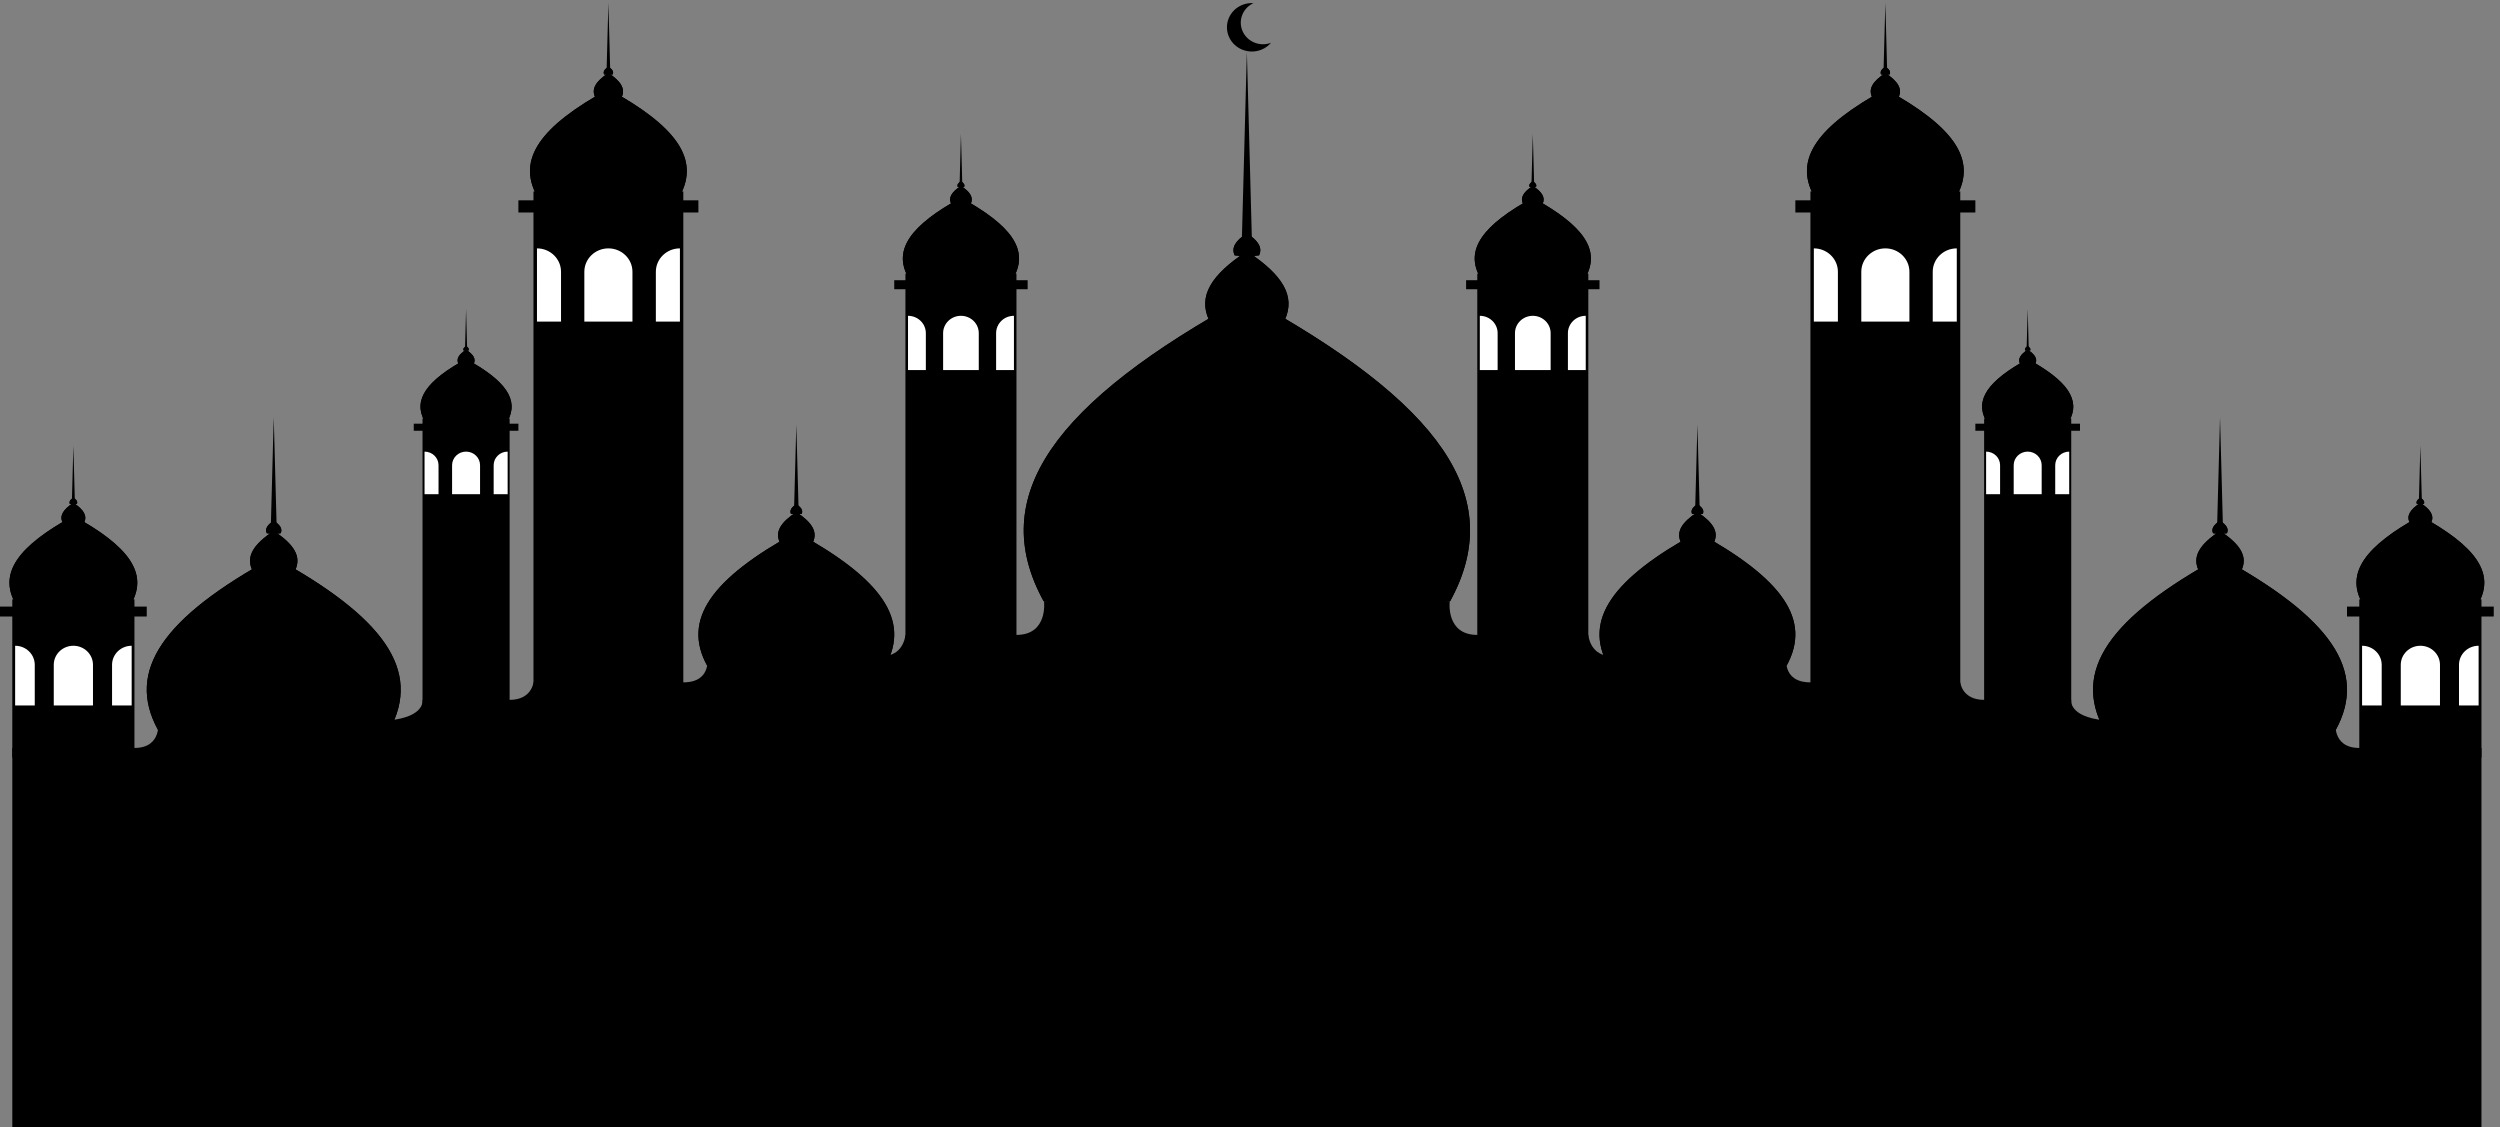 <?xml version="1.0" encoding="utf-8"?>
<svg viewBox="0 1464.307 2666.666 1202.36" xmlns="http://www.w3.org/2000/svg">
  <rect x="0" y="1464.307" width="2666.666" height="1202.36" fill="#808080" stroke="none"/>
  <g transform="matrix(0.133, 0, 0, -0.133, 2.2737367544323206e-13, 2666.667)">
    <g>
      <path d="m 11630.1,4218.7 c -1082.4,-133 -2177.77,-133 -3260.21,0 -462.37,841.3 80.09,1593.2 1630.11,2439.7 1550,-846.5 2092.5,-1598.4 1630.1,-2439.7" style="fill:#000000;fill-opacity:1;fill-rule:nonzero;stroke:none" id="path14"/>
      <path d="m 11630.1,4218.7 c -1082.4,-133 -2177.77,-133 -3260.21,0 -462.37,841.3 80.09,1593.2 1630.11,2439.7 1550,-846.5 2092.5,-1598.4 1630.1,-2439.7" style="fill:#000000;fill-opacity:1;fill-rule:nonzero;stroke:none" id="path16"/>
      <path d="M 10304.4 6475.1 C 10102.3 6445.1 9897.72 6445.1 9695.57 6475.1 C 9609.22 6664.9 9710.52 6834.5 10000 7025.4 C 10289.5 6834.5 10390.8 6664.9 10304.4 6475.1" style="fill:#000000;fill-opacity:1;fill-rule:nonzero;stroke:none" id="path18"/>
      <path d="M 10304.4 6475.1 C 10102.3 6445.1 9897.72 6445.1 9695.57 6475.1 C 9609.22 6664.9 9710.52 6834.5 10000 7025.4 C 10289.5 6834.5 10390.8 6664.9 10304.4 6475.1" style="fill:#000000;fill-opacity:1;fill-rule:nonzero;stroke:none" id="path20"/>
      <path d="M 10098.1 6992.4 C 10032.9 6982.7 9967.05 6982.7 9901.92 6992.4 C 9874.11 7053.5 9906.74 7108.2 10000 7169.7 C 10093.3 7108.2 10125.9 7053.5 10098.1 6992.4" style="fill:#000000;fill-opacity:1;fill-rule:nonzero;stroke:none" id="path22"/>
      <path d="M 10098.1 6992.4 C 10032.9 6982.7 9967.05 6982.7 9901.92 6992.4 C 9874.11 7053.5 9906.74 7108.2 10000 7169.7 C 10093.3 7108.2 10125.9 7053.5 10098.1 6992.4" style="fill:#000000;fill-opacity:1;fill-rule:nonzero;stroke:none" id="path24"/>
      <path d="M 10042.7 7025.4 L 9957.29 7025.4 L 10000 8627 L 10042.7 7025.4 Z" style="fill:#000000;fill-opacity:1;fill-rule:nonzero;stroke:none" id="path26"/>
      <path d="M 9965.54 8790.4 C 9927.63 8876.4 9966.92 8975.8 10053.3 9015.3 C 10022.8 9017.3 9991.36 9012.6 9961.32 9000.1 C 9859.88 8957.8 9812.88 8843.5 9856.35 8744.9 C 9899.82 8646.2 10017.3 8600.5 10118.7 8642.8 C 10148.8 8655.3 10174 8674.2 10193.6 8697 C 10104.5 8663.5 10003.5 8704.3 9965.54 8790.4" style="fill:#000000;fill-opacity:1;fill-rule:nonzero;stroke:none" id="path28"/>
      <path d="M 14328.8 3701.9 C 13853.8 3643.6 13373.1 3643.6 12898.1 3701.9 C 12695.2 4071.1 12933.3 4401.1 13613.4 4772.5 C 14293.6 4401.1 14531.7 4071.1 14328.8 3701.9" style="fill:#000000;fill-opacity:1;fill-rule:nonzero;stroke:none" id="path30"/>
      <path d="M 14328.8 3701.9 C 13853.8 3643.6 13373.1 3643.6 12898.1 3701.9 C 12695.2 4071.1 12933.3 4401.1 13613.4 4772.5 C 14293.6 4401.1 14531.7 4071.1 14328.8 3701.9" style="fill:#000000;fill-opacity:1;fill-rule:nonzero;stroke:none" id="path32"/>
      <path d="M 13747 4692.1 C 13658.3 4679 13568.6 4679 13479.9 4692.1 C 13442 4775.4 13486.4 4849.8 13613.4 4933.6 C 13740.5 4849.8 13784.9 4775.4 13747 4692.1" style="fill:#000000;fill-opacity:1;fill-rule:nonzero;stroke:none" id="path34"/>
      <path d="M 13747 4692.1 C 13658.3 4679 13568.6 4679 13479.9 4692.1 C 13442 4775.4 13486.4 4849.8 13613.4 4933.6 C 13740.5 4849.8 13784.9 4775.4 13747 4692.1" style="fill:#000000;fill-opacity:1;fill-rule:nonzero;stroke:none" id="path36"/>
      <path d="M 13656.5 4919.1 C 13627.9 4914.9 13599 4914.9 13570.4 4919.1 C 13558.2 4945.9 13572.5 4969.9 13613.4 4996.9 C 13654.4 4969.9 13668.7 4945.9 13656.5 4919.1" style="fill:#000000;fill-opacity:1;fill-rule:nonzero;stroke:none" id="path38"/>
      <path d="M 13656.5 4919.1 C 13627.9 4914.9 13599 4914.9 13570.4 4919.1 C 13558.2 4945.9 13572.5 4969.9 13613.4 4996.9 C 13654.4 4969.9 13668.7 4945.9 13656.5 4919.1" style="fill:#000000;fill-opacity:1;fill-rule:nonzero;stroke:none" id="path40"/>
      <path d="M 13632.2 4933.6 L 13594.7 4933.6 L 13613.4 5636.4 L 13632.2 4933.6 Z" style="fill:#000000;fill-opacity:1;fill-rule:nonzero;stroke:none" id="path42"/>
      <path d="M 18732.3 3185.2 C 18116.3 3109.5 17493 3109.5 16877 3185.2 C 16613.9 3664 16922.6 4091.8 17804.7 4573.5 C 18686.7 4091.8 18995.4 3664 18732.3 3185.2" style="fill:#000000;fill-opacity:1;fill-rule:nonzero;stroke:none" id="path44"/>
      <path d="M 18732.3 3185.2 C 18116.3 3109.5 17493 3109.5 16877 3185.2 C 16613.9 3664 16922.6 4091.8 17804.7 4573.5 C 18686.7 4091.8 18995.4 3664 18732.3 3185.2" style="fill:#000000;fill-opacity:1;fill-rule:nonzero;stroke:none" id="path46"/>
      <path d="M 17977.9 4469.3 C 17862.9 4452.2 17746.5 4452.2 17631.4 4469.3 C 17582.3 4577.3 17639.9 4673.8 17804.7 4782.4 C 17969.4 4673.8 18027 4577.3 17977.9 4469.3" style="fill:#000000;fill-opacity:1;fill-rule:nonzero;stroke:none" id="path48"/>
      <path d="M 17977.9 4469.3 C 17862.9 4452.2 17746.5 4452.2 17631.4 4469.3 C 17582.3 4577.3 17639.9 4673.8 17804.7 4782.4 C 17969.4 4673.8 18027 4577.3 17977.9 4469.3" style="fill:#000000;fill-opacity:1;fill-rule:nonzero;stroke:none" id="path50"/>
      <path d="M 17860.5 4763.6 C 17823.4 4758.1 17785.9 4758.1 17748.8 4763.6 C 17733 4798.4 17751.6 4829.5 17804.7 4864.5 C 17857.7 4829.5 17876.3 4798.4 17860.5 4763.6" style="fill:#000000;fill-opacity:1;fill-rule:nonzero;stroke:none" id="path52"/>
      <path d="M 17860.5 4763.6 C 17823.4 4758.1 17785.9 4758.1 17748.8 4763.6 C 17733 4798.4 17751.6 4829.5 17804.7 4864.5 C 17857.7 4829.5 17876.3 4798.4 17860.5 4763.6" style="fill:#000000;fill-opacity:1;fill-rule:nonzero;stroke:none" id="path54"/>
      <path d="M 17829 4782.4 L 17780.4 4782.4 L 17804.7 5693.8 L 17829 4782.4 Z" style="fill:#000000;fill-opacity:1;fill-rule:nonzero;stroke:none" id="path56"/>
      <path d="M 12717.7 6819 C 12435.8 6784.4 12150.6 6784.4 11868.7 6819 C 11748.3 7038.1 11889.6 7233.8 12293.2 7454.3 C 12696.8 7233.8 12838 7038.1 12717.7 6819" style="fill:#000000;fill-opacity:1;fill-rule:nonzero;stroke:none" id="path58"/>
      <path d="M 12717.7 6819 C 12435.8 6784.4 12150.6 6784.4 11868.7 6819 C 11748.3 7038.1 11889.6 7233.8 12293.2 7454.3 C 12696.8 7233.8 12838 7038.1 12717.7 6819" style="fill:#000000;fill-opacity:1;fill-rule:nonzero;stroke:none" id="path60"/>
      <path d="M 12372.5 7406.6 C 12319.8 7398.7 12266.6 7398.7 12213.9 7406.6 C 12191.4 7456 12217.8 7500.1 12293.2 7549.8 C 12368.6 7500.1 12394.9 7456 12372.5 7406.6" style="fill:#000000;fill-opacity:1;fill-rule:nonzero;stroke:none" id="path62"/>
      <path d="M 12372.5 7406.6 C 12319.8 7398.7 12266.6 7398.7 12213.9 7406.6 C 12191.4 7456 12217.8 7500.1 12293.2 7549.8 C 12368.6 7500.1 12394.9 7456 12372.5 7406.6" style="fill:#000000;fill-opacity:1;fill-rule:nonzero;stroke:none" id="path64"/>
      <path d="M 12318.7 7541.2 C 12301.8 7538.7 12284.6 7538.7 12267.6 7541.2 C 12260.4 7557.2 12268.9 7571.4 12293.2 7587.4 C 12317.5 7571.4 12326 7557.2 12318.7 7541.2" style="fill:#000000;fill-opacity:1;fill-rule:nonzero;stroke:none" id="path66"/>
      <path d="M 12318.7 7541.2 C 12301.8 7538.7 12284.6 7538.7 12267.6 7541.2 C 12260.4 7557.2 12268.9 7571.4 12293.2 7587.4 C 12317.5 7571.4 12326 7557.2 12318.7 7541.2" style="fill:#000000;fill-opacity:1;fill-rule:nonzero;stroke:none" id="path68"/>
      <path d="M 12304.3 7549.8 L 12282.1 7549.8 L 12293.2 7966.9 L 12304.3 7549.8 Z" style="fill:#000000;fill-opacity:1;fill-rule:nonzero;stroke:none" id="path70"/>
      <path d="M 12738.4 3870.5 L 11847.9 3870.5 L 11847.9 6845.9 L 12738.4 6845.9 L 12738.4 3870.5" style="fill:#000000;fill-opacity:1;fill-rule:nonzero;stroke:none" id="path72"/>
      <path d="M 12828.1 6720.7 L 11758.3 6720.7 L 11758.3 6793 L 12828.1 6793 L 12828.1 6720.7" style="fill:#000000;fill-opacity:1;fill-rule:nonzero;stroke:none" id="path74"/>
      <path d="M 12293.2 6507.5 C 12214.2 6507.5 12150.2 6445.2 12150.2 6368.4 L 12150.2 6072.2 L 12436.2 6072.2 L 12436.2 6368.4 C 12436.2 6445.2 12372.1 6507.5 12293.2 6507.5" style="fill:#ffffff;fill-opacity:1;fill-rule:nonzero;stroke:none" id="path76"/>
      <path d="M 12717.7 6507.5 C 12638.7 6507.5 12574.7 6445.2 12574.7 6368.4 L 12574.7 6072.2 L 12717.7 6072.2 L 12717.7 6507.5" style="fill:#ffffff;fill-opacity:1;fill-rule:nonzero;stroke:none" id="path78"/>
      <path d="M 11868.2 6507.5 C 11947.1 6507.5 12011.1 6445.2 12011.1 6368.4 L 12011.1 6072.2 L 11868.2 6072.2 L 11868.2 6507.5" style="fill:#ffffff;fill-opacity:1;fill-rule:nonzero;stroke:none" id="path80"/>
      <path d="M 15693.4 7468.7 C 15313.1 7422 14928.2 7422 14547.8 7468.7 C 14385.4 7764.4 14576 8028.5 15120.6 8326 C 15665.3 8028.5 15855.9 7764.4 15693.4 7468.7" style="fill:#000000;fill-opacity:1;fill-rule:nonzero;stroke:none" id="path82"/>
      <path d="M 15693.4 7468.7 C 15313.1 7422 14928.2 7422 14547.8 7468.7 C 14385.4 7764.4 14576 8028.5 15120.6 8326 C 15665.3 8028.5 15855.9 7764.4 15693.4 7468.7" style="fill:#000000;fill-opacity:1;fill-rule:nonzero;stroke:none" id="path84"/>
      <path d="M 15227.6 8261.6 C 15156.6 8251.1 15084.7 8251.1 15013.7 8261.6 C 14983.3 8328.3 15018.9 8387.9 15120.6 8455 C 15222.3 8387.9 15257.9 8328.3 15227.6 8261.6" style="fill:#000000;fill-opacity:1;fill-rule:nonzero;stroke:none" id="path86"/>
      <path d="M 15227.6 8261.6 C 15156.6 8251.1 15084.7 8251.1 15013.7 8261.6 C 14983.3 8328.3 15018.9 8387.9 15120.6 8455 C 15222.3 8387.9 15257.9 8328.3 15227.6 8261.6" style="fill:#000000;fill-opacity:1;fill-rule:nonzero;stroke:none" id="path88"/>
      <path d="M 15155.1 8443.3 C 15132.2 8440 15109.1 8440 15086.2 8443.3 C 15076.4 8464.8 15087.9 8484 15120.6 8505.6 C 15153.4 8484 15164.9 8464.8 15155.1 8443.3" style="fill:#000000;fill-opacity:1;fill-rule:nonzero;stroke:none" id="path90"/>
      <path d="M 15155.1 8443.3 C 15132.2 8440 15109.1 8440 15086.2 8443.3 C 15076.4 8464.8 15087.9 8484 15120.6 8505.6 C 15153.4 8484 15164.9 8464.8 15155.1 8443.3" style="fill:#000000;fill-opacity:1;fill-rule:nonzero;stroke:none" id="path92"/>
      <path d="M 15135.6 8455 L 15105.6 8455 L 15120.6 9017.7 L 15135.6 8455 Z" style="fill:#000000;fill-opacity:1;fill-rule:nonzero;stroke:none" id="path94"/>
      <path d="M 15721.5 3489.9 L 14519.8 3489.9 L 14519.8 7505 L 15721.5 7505 L 15721.5 3489.9" style="fill:#000000;fill-opacity:1;fill-rule:nonzero;stroke:none" id="path96"/>
      <path d="M 15842.5 7336.1 L 14398.8 7336.1 L 14398.8 7433.7 L 15842.5 7433.7 L 15842.5 7336.1" style="fill:#000000;fill-opacity:1;fill-rule:nonzero;stroke:none" id="path98"/>
      <path d="M 15120.6 7048.3 C 15014.1 7048.3 14927.7 6964.3 14927.7 6860.7 L 14927.7 6461 L 15313.6 6461 L 15313.6 6860.7 C 15313.6 6964.3 15227.2 7048.3 15120.6 7048.3" style="fill:#ffffff;fill-opacity:1;fill-rule:nonzero;stroke:none" id="path100"/>
      <path d="M 15693.5 7048.3 C 15586.9 7048.3 15500.6 6964.3 15500.6 6860.7 L 15500.6 6461 L 15693.5 6461 L 15693.5 7048.3" style="fill:#ffffff;fill-opacity:1;fill-rule:nonzero;stroke:none" id="path102"/>
      <path d="M 14547.1 7048.3 C 14653.6 7048.3 14740 6964.3 14740 6860.7 L 14740 6461 L 14547.1 6461 L 14547.1 7048.3" style="fill:#ffffff;fill-opacity:1;fill-rule:nonzero;stroke:none" id="path104"/>
      <path d="M 16595.1 5662.7 C 16374 5635.5 16150.2 5635.5 15929.1 5662.7 C 15834.6 5834.6 15945.5 5988.2 16262.1 6161.1 C 16578.7 5988.2 16689.6 5834.6 16595.1 5662.7" style="fill:#000000;fill-opacity:1;fill-rule:nonzero;stroke:none" id="path106"/>
      <path d="M 16595.1 5662.7 C 16374 5635.5 16150.2 5635.5 15929.1 5662.7 C 15834.6 5834.6 15945.5 5988.2 16262.1 6161.1 C 16578.7 5988.2 16689.6 5834.6 16595.1 5662.7" style="fill:#000000;fill-opacity:1;fill-rule:nonzero;stroke:none" id="path108"/>
      <path d="M 16324.3 6123.6 C 16283 6117.5 16241.2 6117.5 16199.9 6123.6 C 16182.3 6162.4 16203 6197 16262.1 6236 C 16321.2 6197 16341.9 6162.4 16324.3 6123.6" style="fill:#000000;fill-opacity:1;fill-rule:nonzero;stroke:none" id="path110"/>
      <path d="M 16324.3 6123.6 C 16283 6117.5 16241.2 6117.5 16199.9 6123.6 C 16182.3 6162.4 16203 6197 16262.1 6236 C 16321.2 6197 16341.9 6162.4 16324.3 6123.6" style="fill:#000000;fill-opacity:1;fill-rule:nonzero;stroke:none" id="path112"/>
      <path d="M 16282.1 6229.3 C 16268.8 6227.3 16255.4 6227.3 16242.1 6229.3 C 16236.4 6241.8 16243 6252.9 16262.1 6265.5 C 16281.2 6252.9 16287.8 6241.8 16282.1 6229.3" style="fill:#000000;fill-opacity:1;fill-rule:nonzero;stroke:none" id="path114"/>
      <path d="M 16282.1 6229.3 C 16268.8 6227.3 16255.4 6227.3 16242.1 6229.3 C 16236.4 6241.8 16243 6252.9 16262.1 6265.5 C 16281.2 6252.9 16287.8 6241.8 16282.1 6229.3" style="fill:#000000;fill-opacity:1;fill-rule:nonzero;stroke:none" id="path116"/>
      <path d="M 16270.8 6236 L 16253.4 6236 L 16262.1 6563.2 L 16270.8 6236 Z" style="fill:#000000;fill-opacity:1;fill-rule:nonzero;stroke:none" id="path118"/>
      <path d="M 16611.4 3349.6 L 15912.8 3349.6 L 15912.8 5683.8 L 16611.4 5683.8 L 16611.4 3349.6" style="fill:#000000;fill-opacity:1;fill-rule:nonzero;stroke:none" id="path120"/>
      <path d="M 16681.7 5585.6 L 15842.5 5585.6 L 15842.5 5642.3 L 16681.7 5642.3 L 16681.7 5585.6" style="fill:#000000;fill-opacity:1;fill-rule:nonzero;stroke:none" id="path122"/>
      <path d="M 16262.1 5418.3 C 16200.2 5418.3 16149.9 5369.5 16149.9 5309.2 L 16149.9 5076.9 L 16374.3 5076.9 L 16374.3 5309.2 C 16374.3 5369.5 16324 5418.3 16262.1 5418.3" style="fill:#ffffff;fill-opacity:1;fill-rule:nonzero;stroke:none" id="path124"/>
      <path d="M 16595.1 5418.3 C 16533.2 5418.3 16483 5369.5 16483 5309.2 L 16483 5076.9 L 16595.1 5076.9 L 16595.1 5418.3" style="fill:#ffffff;fill-opacity:1;fill-rule:nonzero;stroke:none" id="path126"/>
      <path d="M 15928.7 5418.3 C 15990.6 5418.3 16040.8 5369.5 16040.8 5309.2 L 16040.8 5076.9 L 15928.7 5076.9 L 15928.7 5418.3" style="fill:#ffffff;fill-opacity:1;fill-rule:nonzero;stroke:none" id="path128"/>
      <path d="M 19878.5 4204 C 19568.4 4165.9 19254.7 4165.9 18944.6 4204 C 18812.1 4445 18967.5 4660.4 19411.5 4902.9 C 19855.6 4660.4 20011 4445 19878.5 4204" style="fill:#000000;fill-opacity:1;fill-rule:nonzero;stroke:none" id="path130"/>
      <path d="M 19878.5 4204 C 19568.4 4165.9 19254.7 4165.9 18944.6 4204 C 18812.1 4445 18967.5 4660.4 19411.5 4902.9 C 19855.6 4660.4 20011 4445 19878.5 4204" style="fill:#000000;fill-opacity:1;fill-rule:nonzero;stroke:none" id="path132"/>
      <path d="M 19498.8 4850.4 C 19440.8 4841.8 19382.2 4841.8 19324.3 4850.4 C 19299.6 4904.8 19328.6 4953.3 19411.5 5008 C 19494.5 4953.3 19523.5 4904.8 19498.8 4850.4" style="fill:#000000;fill-opacity:1;fill-rule:nonzero;stroke:none" id="path134"/>
      <path d="M 19498.8 4850.4 C 19440.8 4841.8 19382.2 4841.8 19324.3 4850.4 C 19299.6 4904.8 19328.6 4953.3 19411.5 5008 C 19494.5 4953.3 19523.5 4904.8 19498.8 4850.4" style="fill:#000000;fill-opacity:1;fill-rule:nonzero;stroke:none" id="path136"/>
      <path d="M 19439.6 4998.6 C 19421 4995.8 19402.1 4995.8 19383.5 4998.6 C 19375.5 5016.1 19384.8 5031.7 19411.5 5049.4 C 19438.3 5031.7 19447.6 5016.1 19439.6 4998.6" style="fill:#000000;fill-opacity:1;fill-rule:nonzero;stroke:none" id="path138"/>
      <path d="M 19439.6 4998.6 C 19421 4995.8 19402.1 4995.8 19383.5 4998.6 C 19375.5 5016.1 19384.8 5031.7 19411.5 5049.4 C 19438.3 5031.7 19447.6 5016.1 19439.6 4998.6" style="fill:#000000;fill-opacity:1;fill-rule:nonzero;stroke:none" id="path140"/>
      <path d="M 19423.8 5008 L 19399.3 5008 L 19411.5 5466.8 L 19423.8 5008 Z" style="fill:#000000;fill-opacity:1;fill-rule:nonzero;stroke:none" id="path142"/>
      <path d="M 19901.4 2963.9 L 18921.7 2963.9 L 18921.7 4233.6 L 19901.4 4233.6 L 19901.4 2963.9" style="fill:#000000;fill-opacity:1;fill-rule:nonzero;stroke:none" id="path144"/>
      <path d="M 20000 4095.9 L 18823.1 4095.9 L 18823.1 4175.4 L 20000 4175.4 L 20000 4095.9" style="fill:#000000;fill-opacity:1;fill-rule:nonzero;stroke:none" id="path146"/>
      <path d="M 19411.5 3861.3 C 19324.7 3861.3 19254.3 3792.8 19254.3 3708.4 L 19254.3 3382.5 L 19568.8 3382.5 L 19568.8 3708.4 C 19568.8 3792.8 19498.4 3861.3 19411.5 3861.3" style="fill:#ffffff;fill-opacity:1;fill-rule:nonzero;stroke:none" id="path148"/>
      <path d="m 19878.6,3861.3 c -86.9,0 -157.3,-68.5 -157.3,-152.9 v -325.9 h 157.3 v 478.8" style="fill:#ffffff;fill-opacity:1;fill-rule:nonzero;stroke:none" id="path150"/>
      <path d="M 18944 3861.3 C 19030.8 3861.3 19101.3 3792.8 19101.3 3708.4 L 19101.3 3382.5 L 18944 3382.5 L 18944 3861.3" style="fill:#ffffff;fill-opacity:1;fill-rule:nonzero;stroke:none" id="path152"/>
      <path d="M 5671.21 3701.9 C 6146.22 3643.6 6626.89 3643.6 7101.89 3701.9 C 7304.8 4071.1 7066.75 4401.1 6386.55 4772.5 C 5706.36 4401.1 5468.31 4071.1 5671.21 3701.9" style="fill:#000000;fill-opacity:1;fill-rule:nonzero;stroke:none" id="path154"/>
      <path d="M 5671.21 3701.9 C 6146.22 3643.6 6626.89 3643.6 7101.89 3701.9 C 7304.8 4071.1 7066.75 4401.1 6386.55 4772.5 C 5706.36 4401.1 5468.31 4071.1 5671.21 3701.9" style="fill:#000000;fill-opacity:1;fill-rule:nonzero;stroke:none" id="path156"/>
      <path d="M 6252.96 4692.1 C 6341.67 4679 6431.44 4679 6520.15 4692.1 C 6558.04 4775.4 6513.58 4849.8 6386.55 4933.6 C 6259.52 4849.8 6215.07 4775.4 6252.96 4692.1" style="fill:#000000;fill-opacity:1;fill-rule:nonzero;stroke:none" id="path158"/>
      <path d="M 6252.96 4692.1 C 6341.67 4679 6431.44 4679 6520.15 4692.1 C 6558.04 4775.4 6513.58 4849.8 6386.55 4933.6 C 6259.52 4849.8 6215.07 4775.4 6252.96 4692.1" style="fill:#000000;fill-opacity:1;fill-rule:nonzero;stroke:none" id="path160"/>
      <path d="M 6343.52 4919.1 C 6372.09 4914.9 6401.02 4914.9 6429.59 4919.1 C 6441.8 4945.9 6427.48 4969.9 6386.55 4996.9 C 6345.63 4969.9 6331.31 4945.9 6343.52 4919.1" style="fill:#000000;fill-opacity:1;fill-rule:nonzero;stroke:none" id="path162"/>
      <path d="M 6343.52 4919.1 C 6372.09 4914.9 6401.02 4914.9 6429.59 4919.1 C 6441.8 4945.9 6427.48 4969.9 6386.55 4996.9 C 6345.63 4969.9 6331.31 4945.9 6343.52 4919.1" style="fill:#000000;fill-opacity:1;fill-rule:nonzero;stroke:none" id="path164"/>
      <path d="M 6367.81 4933.6 L 6405.3 4933.6 L 6386.55 5636.4 L 6367.81 4933.6 Z" style="fill:#000000;fill-opacity:1;fill-rule:nonzero;stroke:none" id="path166"/>
      <path d="M 1267.7 3185.2 C 1883.68 3109.5 2507.01 3109.5 3122.99 3185.2 C 3386.11 3664 3077.41 4091.8 2195.34 4573.5 C 1313.27 4091.8 1004.57 3664 1267.7 3185.2" style="fill:#000000;fill-opacity:1;fill-rule:nonzero;stroke:none" id="path168"/>
      <path d="M 1267.7 3185.2 C 1883.68 3109.5 2507.01 3109.5 3122.99 3185.2 C 3386.11 3664 3077.41 4091.8 2195.34 4573.5 C 1313.27 4091.8 1004.57 3664 1267.7 3185.2" style="fill:#000000;fill-opacity:1;fill-rule:nonzero;stroke:none" id="path170"/>
      <path d="M 2022.1 4469.3 C 2137.14 4452.2 2253.54 4452.2 2368.58 4469.3 C 2417.72 4577.3 2360.07 4673.8 2195.34 4782.4 C 2030.61 4673.8 1972.96 4577.3 2022.1 4469.3" style="fill:#000000;fill-opacity:1;fill-rule:nonzero;stroke:none" id="path172"/>
      <path d="M 2022.1 4469.3 C 2137.14 4452.2 2253.54 4452.2 2368.58 4469.3 C 2417.72 4577.3 2360.07 4673.8 2195.34 4782.4 C 2030.61 4673.8 1972.96 4577.3 2022.1 4469.3" style="fill:#000000;fill-opacity:1;fill-rule:nonzero;stroke:none" id="path174"/>
      <path d="M 2139.53 4763.6 C 2176.59 4758.1 2214.09 4758.1 2251.15 4763.6 C 2266.98 4798.4 2248.41 4829.5 2195.34 4864.5 C 2142.27 4829.5 2123.7 4798.4 2139.53 4763.6" style="fill:#000000;fill-opacity:1;fill-rule:nonzero;stroke:none" id="path176"/>
      <path d="M 2139.53 4763.6 C 2176.59 4758.1 2214.09 4758.1 2251.15 4763.6 C 2266.98 4798.4 2248.41 4829.5 2195.34 4864.5 C 2142.27 4829.5 2123.7 4798.4 2139.53 4763.6" style="fill:#000000;fill-opacity:1;fill-rule:nonzero;stroke:none" id="path178"/>
      <path d="m 2171.04,4782.4 h 48.61 l -24.31,911.4 z" style="fill:#000000;fill-opacity:1;fill-rule:nonzero;stroke:none" id="path180"/>
      <path d="M 7282.35 6819 C 7564.2 6784.4 7849.42 6784.4 8131.28 6819 C 8251.68 7038.1 8110.43 7233.8 7706.82 7454.3 C 7303.2 7233.8 7161.95 7038.1 7282.35 6819" style="fill:#000000;fill-opacity:1;fill-rule:nonzero;stroke:none" id="path182"/>
      <path d="M 7282.35 6819 C 7564.2 6784.4 7849.42 6784.4 8131.28 6819 C 8251.68 7038.1 8110.43 7233.8 7706.82 7454.3 C 7303.2 7233.8 7161.95 7038.1 7282.35 6819" style="fill:#000000;fill-opacity:1;fill-rule:nonzero;stroke:none" id="path184"/>
      <path d="M 7627.54 7406.6 C 7680.18 7398.7 7733.45 7398.7 7786.09 7406.6 C 7808.57 7456 7782.19 7500.1 7706.82 7549.8 C 7631.44 7500.1 7605.06 7456 7627.54 7406.6" style="fill:#000000;fill-opacity:1;fill-rule:nonzero;stroke:none" id="path186"/>
      <path d="M 7627.54 7406.6 C 7680.18 7398.7 7733.45 7398.7 7786.09 7406.6 C 7808.57 7456 7782.19 7500.1 7706.82 7549.8 C 7631.44 7500.1 7605.06 7456 7627.54 7406.6" style="fill:#000000;fill-opacity:1;fill-rule:nonzero;stroke:none" id="path188"/>
      <path d="M 7681.28 7541.2 C 7698.24 7538.7 7715.4 7538.7 7732.35 7541.2 C 7739.6 7557.2 7731.1 7571.4 7706.82 7587.4 C 7682.53 7571.4 7674.03 7557.2 7681.28 7541.2" style="fill:#000000;fill-opacity:1;fill-rule:nonzero;stroke:none" id="path190"/>
      <path d="M 7681.28 7541.2 C 7698.24 7538.7 7715.4 7538.7 7732.35 7541.2 C 7739.6 7557.2 7731.1 7571.4 7706.82 7587.4 C 7682.53 7571.4 7674.03 7557.2 7681.28 7541.2" style="fill:#000000;fill-opacity:1;fill-rule:nonzero;stroke:none" id="path192"/>
      <path d="M 7695.69 7549.8 L 7717.94 7549.8 L 7706.82 7966.9 L 7695.69 7549.8 Z" style="fill:#000000;fill-opacity:1;fill-rule:nonzero;stroke:none" id="path194"/>
      <path d="M 7261.58 3870.5 L 8152.06 3870.5 L 8152.06 6845.9 L 7261.58 6845.9 L 7261.58 3870.5" style="fill:#000000;fill-opacity:1;fill-rule:nonzero;stroke:none" id="path196"/>
      <path d="M 7171.9 6720.7 L 8241.72 6720.7 L 8241.72 6793 L 7171.9 6793 L 7171.9 6720.7" style="fill:#000000;fill-opacity:1;fill-rule:nonzero;stroke:none" id="path198"/>
      <path d="M 7706.82 6507.5 C 7785.78 6507.5 7849.79 6445.2 7849.79 6368.4 L 7849.79 6072.2 L 7563.85 6072.2 L 7563.85 6368.4 C 7563.85 6445.2 7627.86 6507.5 7706.82 6507.5" style="fill:#ffffff;fill-opacity:1;fill-rule:nonzero;stroke:none" id="path200"/>
      <path d="M 7282.29 6507.5 C 7361.26 6507.5 7425.27 6445.2 7425.27 6368.4 L 7425.27 6072.2 L 7282.29 6072.2 L 7282.29 6507.5" style="fill:#ffffff;fill-opacity:1;fill-rule:nonzero;stroke:none" id="path202"/>
      <path d="M 8131.85 6507.5 C 8052.89 6507.5 7988.88 6445.2 7988.88 6368.4 L 7988.88 6072.2 L 8131.85 6072.2 L 8131.85 6507.5" style="fill:#ffffff;fill-opacity:1;fill-rule:nonzero;stroke:none" id="path204"/>
      <path d="M 4306.57 7468.7 C 4686.92 7422 5071.81 7422 5452.17 7468.7 C 5614.64 7764.4 5424.03 8028.5 4879.37 8326 C 4334.71 8028.5 4144.1 7764.4 4306.57 7468.7" style="fill:#000000;fill-opacity:1;fill-rule:nonzero;stroke:none" id="path206"/>
      <path d="M 4306.57 7468.7 C 4686.92 7422 5071.81 7422 5452.17 7468.7 C 5614.64 7764.4 5424.03 8028.5 4879.37 8326 C 4334.71 8028.5 4144.1 7764.4 4306.57 7468.7" style="fill:#000000;fill-opacity:1;fill-rule:nonzero;stroke:none" id="path208"/>
      <path d="M 4772.4 8261.6 C 4843.43 8251.1 4915.31 8251.1 4986.34 8261.6 C 5016.68 8328.3 4981.09 8387.9 4879.37 8455 C 4777.65 8387.9 4742.06 8328.3 4772.4 8261.6" style="fill:#000000;fill-opacity:1;fill-rule:nonzero;stroke:none" id="path210"/>
      <path d="M 4772.4 8261.6 C 4843.43 8251.1 4915.31 8251.1 4986.34 8261.6 C 5016.68 8328.3 4981.09 8387.9 4879.37 8455 C 4777.65 8387.9 4742.06 8328.3 4772.4 8261.6" style="fill:#000000;fill-opacity:1;fill-rule:nonzero;stroke:none" id="path212"/>
      <path d="M 4844.91 8443.3 C 4867.79 8440 4890.95 8440 4913.83 8443.3 C 4923.61 8464.8 4912.14 8484 4879.37 8505.6 C 4846.6 8484 4835.13 8464.8 4844.91 8443.3" style="fill:#000000;fill-opacity:1;fill-rule:nonzero;stroke:none" id="path214"/>
      <path d="M 4844.91 8443.3 C 4867.79 8440 4890.95 8440 4913.83 8443.3 C 4923.61 8464.8 4912.14 8484 4879.37 8505.6 C 4846.6 8484 4835.13 8464.8 4844.91 8443.3" style="fill:#000000;fill-opacity:1;fill-rule:nonzero;stroke:none" id="path216"/>
      <path d="M 4864.36 8455 L 4894.38 8455 L 4879.37 9017.7 L 4864.36 8455 Z" style="fill:#000000;fill-opacity:1;fill-rule:nonzero;stroke:none" id="path218"/>
      <path d="M 4278.54 3489.9 L 5480.2 3489.9 L 5480.2 7505 L 4278.54 7505 L 4278.54 3489.9" style="fill:#000000;fill-opacity:1;fill-rule:nonzero;stroke:none" id="path220"/>
      <path d="M 4157.54 7336.1 L 5601.2 7336.1 L 5601.2 7433.7 L 4157.54 7433.7 L 4157.54 7336.1" style="fill:#000000;fill-opacity:1;fill-rule:nonzero;stroke:none" id="path222"/>
      <path d="M 4879.37 7048.3 C 4985.92 7048.3 5072.3 6964.3 5072.3 6860.7 L 5072.3 6461 L 4686.44 6461 L 4686.44 6860.7 C 4686.44 6964.3 4772.82 7048.3 4879.37 7048.3" style="fill:#ffffff;fill-opacity:1;fill-rule:nonzero;stroke:none" id="path224"/>
      <path d="M 4306.5 7048.3 C 4413.06 7048.3 4499.43 6964.3 4499.43 6860.7 L 4499.43 6461 L 4306.5 6461 L 4306.5 7048.3" style="fill:#ffffff;fill-opacity:1;fill-rule:nonzero;stroke:none" id="path226"/>
      <path d="M 5452.92 7048.3 C 5346.37 7048.3 5260 6964.3 5260 6860.7 L 5260 6461 L 5452.92 6461 L 5452.92 7048.3" style="fill:#ffffff;fill-opacity:1;fill-rule:nonzero;stroke:none" id="path228"/>
      <path d="m 3404.9,5662.7 c 221.12,-27.2 444.88,-27.2 665.99,0 94.46,171.9 -16.35,325.5 -332.99,498.4 -316.64,-172.9 -427.45,-326.5 -333,-498.4" style="fill:#000000;fill-opacity:1;fill-rule:nonzero;stroke:none" id="path230"/>
      <path d="m 3404.9,5662.7 c 221.12,-27.2 444.88,-27.2 665.99,0 94.46,171.9 -16.35,325.5 -332.99,498.4 -316.64,-172.9 -427.45,-326.5 -333,-498.4" style="fill:#000000;fill-opacity:1;fill-rule:nonzero;stroke:none" id="path232"/>
      <path d="M 3675.71 6123.6 C 3717.01 6117.5 3758.79 6117.5 3800.09 6123.6 C 3817.73 6162.4 3797.03 6197 3737.9 6236 C 3678.76 6197 3658.07 6162.4 3675.71 6123.6" style="fill:#000000;fill-opacity:1;fill-rule:nonzero;stroke:none" id="path234"/>
      <path d="M 3675.71 6123.6 C 3717.01 6117.5 3758.79 6117.5 3800.09 6123.6 C 3817.73 6162.4 3797.03 6197 3737.9 6236 C 3678.76 6197 3658.07 6162.4 3675.71 6123.6" style="fill:#000000;fill-opacity:1;fill-rule:nonzero;stroke:none" id="path236"/>
      <path d="M 3717.87 6229.3 C 3731.17 6227.3 3744.63 6227.3 3757.93 6229.3 C 3763.62 6241.8 3756.95 6252.9 3737.9 6265.5 C 3718.85 6252.9 3712.18 6241.8 3717.87 6229.3" style="fill:#000000;fill-opacity:1;fill-rule:nonzero;stroke:none" id="path238"/>
      <path d="M 3717.87 6229.3 C 3731.17 6227.3 3744.63 6227.3 3757.93 6229.3 C 3763.62 6241.8 3756.95 6252.9 3737.9 6265.5 C 3718.85 6252.9 3712.18 6241.8 3717.87 6229.3" style="fill:#000000;fill-opacity:1;fill-rule:nonzero;stroke:none" id="path240"/>
      <path d="M 3729.17 6236 L 3746.63 6236 L 3737.9 6563.2 L 3729.17 6236 Z" style="fill:#000000;fill-opacity:1;fill-rule:nonzero;stroke:none" id="path242"/>
      <path d="M 3388.61 3349.6 L 4087.19 3349.6 L 4087.19 5683.8 L 3388.61 5683.8 L 3388.61 3349.6" style="fill:#000000;fill-opacity:1;fill-rule:nonzero;stroke:none" id="path244"/>
      <path d="M 3318.26 5585.6 L 4157.54 5585.6 L 4157.54 5642.3 L 3318.26 5642.3 L 3318.26 5585.6" style="fill:#000000;fill-opacity:1;fill-rule:nonzero;stroke:none" id="path246"/>
      <path d="M 3737.9 5418.3 C 3799.84 5418.3 3850.06 5369.5 3850.06 5309.2 L 3850.06 5076.9 L 3625.74 5076.9 L 3625.74 5309.2 C 3625.74 5369.5 3675.96 5418.3 3737.9 5418.3" style="fill:#ffffff;fill-opacity:1;fill-rule:nonzero;stroke:none" id="path248"/>
      <path d="M 3404.86 5418.3 C 3466.81 5418.3 3517.03 5369.5 3517.03 5309.2 L 3517.03 5076.9 L 3404.86 5076.9 L 3404.86 5418.3" style="fill:#ffffff;fill-opacity:1;fill-rule:nonzero;stroke:none" id="path250"/>
      <path d="M 4071.34 5418.3 C 4009.39 5418.3 3959.17 5369.5 3959.17 5309.2 L 3959.17 5076.9 L 4071.34 5076.9 L 4071.34 5418.3" style="fill:#ffffff;fill-opacity:1;fill-rule:nonzero;stroke:none" id="path252"/>
      <path d="m 121.5,4204 c 310.066,-38.1 623.836,-38.1 933.91,0 132.45,241 -22.94,456.4 -466.957,698.9 C 144.438,4660.4 -10.953,4445 121.5,4204" style="fill:#000000;fill-opacity:1;fill-rule:nonzero;stroke:none" id="path254"/>
      <path d="m 121.5,4204 c 310.066,-38.1 623.836,-38.1 933.91,0 132.45,241 -22.94,456.4 -466.957,698.9 C 144.438,4660.4 -10.953,4445 121.5,4204" style="fill:#000000;fill-opacity:1;fill-rule:nonzero;stroke:none" id="path256"/>
      <path d="M 501.246 4850.4 C 559.156 4841.8 617.754 4841.8 675.66 4850.4 C 700.395 4904.8 671.379 4953.3 588.453 5008 C 505.531 4953.3 476.508 4904.8 501.246 4850.4" style="fill:#000000;fill-opacity:1;fill-rule:nonzero;stroke:none" id="path258"/>
      <path d="M 501.246 4850.4 C 559.156 4841.8 617.754 4841.8 675.66 4850.4 C 700.395 4904.8 671.379 4953.3 588.453 5008 C 505.531 4953.3 476.508 4904.8 501.246 4850.4" style="fill:#000000;fill-opacity:1;fill-rule:nonzero;stroke:none" id="path260"/>
      <path d="M 560.355 4998.6 C 579.016 4995.8 597.891 4995.8 616.547 4998.6 C 624.516 5016.1 615.168 5031.7 588.453 5049.4 C 561.738 5031.7 552.387 5016.1 560.355 4998.6" style="fill:#000000;fill-opacity:1;fill-rule:nonzero;stroke:none" id="path262"/>
      <path d="M 560.355 4998.6 C 579.016 4995.8 597.891 4995.8 616.547 4998.6 C 624.516 5016.1 615.168 5031.7 588.453 5049.4 C 561.738 5031.7 552.387 5016.1 560.355 4998.6" style="fill:#000000;fill-opacity:1;fill-rule:nonzero;stroke:none" id="path264"/>
      <path d="M 576.215 5008 L 600.688 5008 L 588.453 5466.8 L 576.215 5008 Z" style="fill:#000000;fill-opacity:1;fill-rule:nonzero;stroke:none" id="path266"/>
      <path d="M 98.648 2963.9 L 1078.26 2963.9 L 1078.26 4233.6 L 98.648 4233.6 L 98.648 2963.9" style="fill:#000000;fill-opacity:1;fill-rule:nonzero;stroke:none" id="path268"/>
      <path d="m 0,4095.9 h 1176.9 v 79.5 H 0 v -79.5" style="fill:#000000;fill-opacity:1;fill-rule:nonzero;stroke:none" id="path270"/>
      <path d="m 588.453,3861.3 c 86.863,0 157.277,-68.5 157.277,-152.9 V 3382.5 H 431.172 v 325.9 c 0,84.4 70.414,152.9 157.281,152.9" style="fill:#ffffff;fill-opacity:1;fill-rule:nonzero;stroke:none" id="path272"/>
      <path d="M 121.441 3861.3 C 208.305 3861.3 278.723 3792.8 278.723 3708.4 L 278.723 3382.5 L 121.441 3382.5 L 121.441 3861.3" style="fill:#ffffff;fill-opacity:1;fill-rule:nonzero;stroke:none" id="path274"/>
      <path d="m 1056.03,3861.3 c -86.87,0 -157.284,-68.5 -157.284,-152.9 v -325.9 h 157.284 v 478.8" style="fill:#ffffff;fill-opacity:1;fill-rule:nonzero;stroke:none" id="path276"/>
      <path d="M 18921.7 3041.7 C 18694.3 3041.7 18732.3 3263 18732.3 3263 C 18732.3 3263 17167.8 3233 16877 3263 C 16586.2 3293 16611.4 3427.4 16611.4 3427.4 C 16611.4 3427.4 16090.6 3427.4 15912.8 3427.4 C 15735 3427.4 15721.5 3567.7 15721.5 3567.7 C 15721.5 3567.7 14755.7 3567.7 14519.8 3567.7 C 14283.9 3567.7 14328.8 3779.7 14328.8 3779.7 C 14328.8 3779.7 13047 3763.5 12898.1 3779.7 C 12749.2 3796 12738.4 3948.3 12738.4 3948.3 C 12738.4 3948.3 12103.7 3948.3 11847.9 3948.3 C 11592.2 3948.3 11626.9 4218.7 11626.9 4218.7 L 10003.2 4218.7 L 9996.8 4218.7 L 8373.1 4218.7 C 8373.1 4218.7 8407.83 3948.3 8152.06 3948.3 C 7896.28 3948.3 7261.58 3948.3 7261.58 3948.3 C 7261.58 3948.3 7250.81 3796 7101.89 3779.7 C 6952.99 3763.5 5671.22 3779.7 5671.22 3779.7 C 5671.22 3779.7 5716.12 3567.7 5480.2 3567.7 C 5244.27 3567.7 4278.54 3567.7 4278.54 3567.7 C 4278.54 3567.7 4264.96 3427.4 4087.19 3427.4 C 3909.43 3427.4 3388.61 3427.4 3388.61 3427.4 C 3388.61 3427.4 3413.78 3293 3122.99 3263 C 2832.2 3233 1267.7 3263 1267.7 3263 C 1267.7 3263 1305.74 3041.7 1078.26 3041.7 C 850.781 3041.7 98.644 3041.7 98.644 3041.7 L 98.645 0 L 9996.8 0 L 10003.2 0 L 19901.4 0 L 19901.4 3041.7 C 19901.4 3041.7 19149.2 3041.7 18921.7 3041.7" style="fill:#000000;fill-opacity:1;fill-rule:nonzero;stroke:none" id="path278"/>
    </g>
  </g>
</svg>